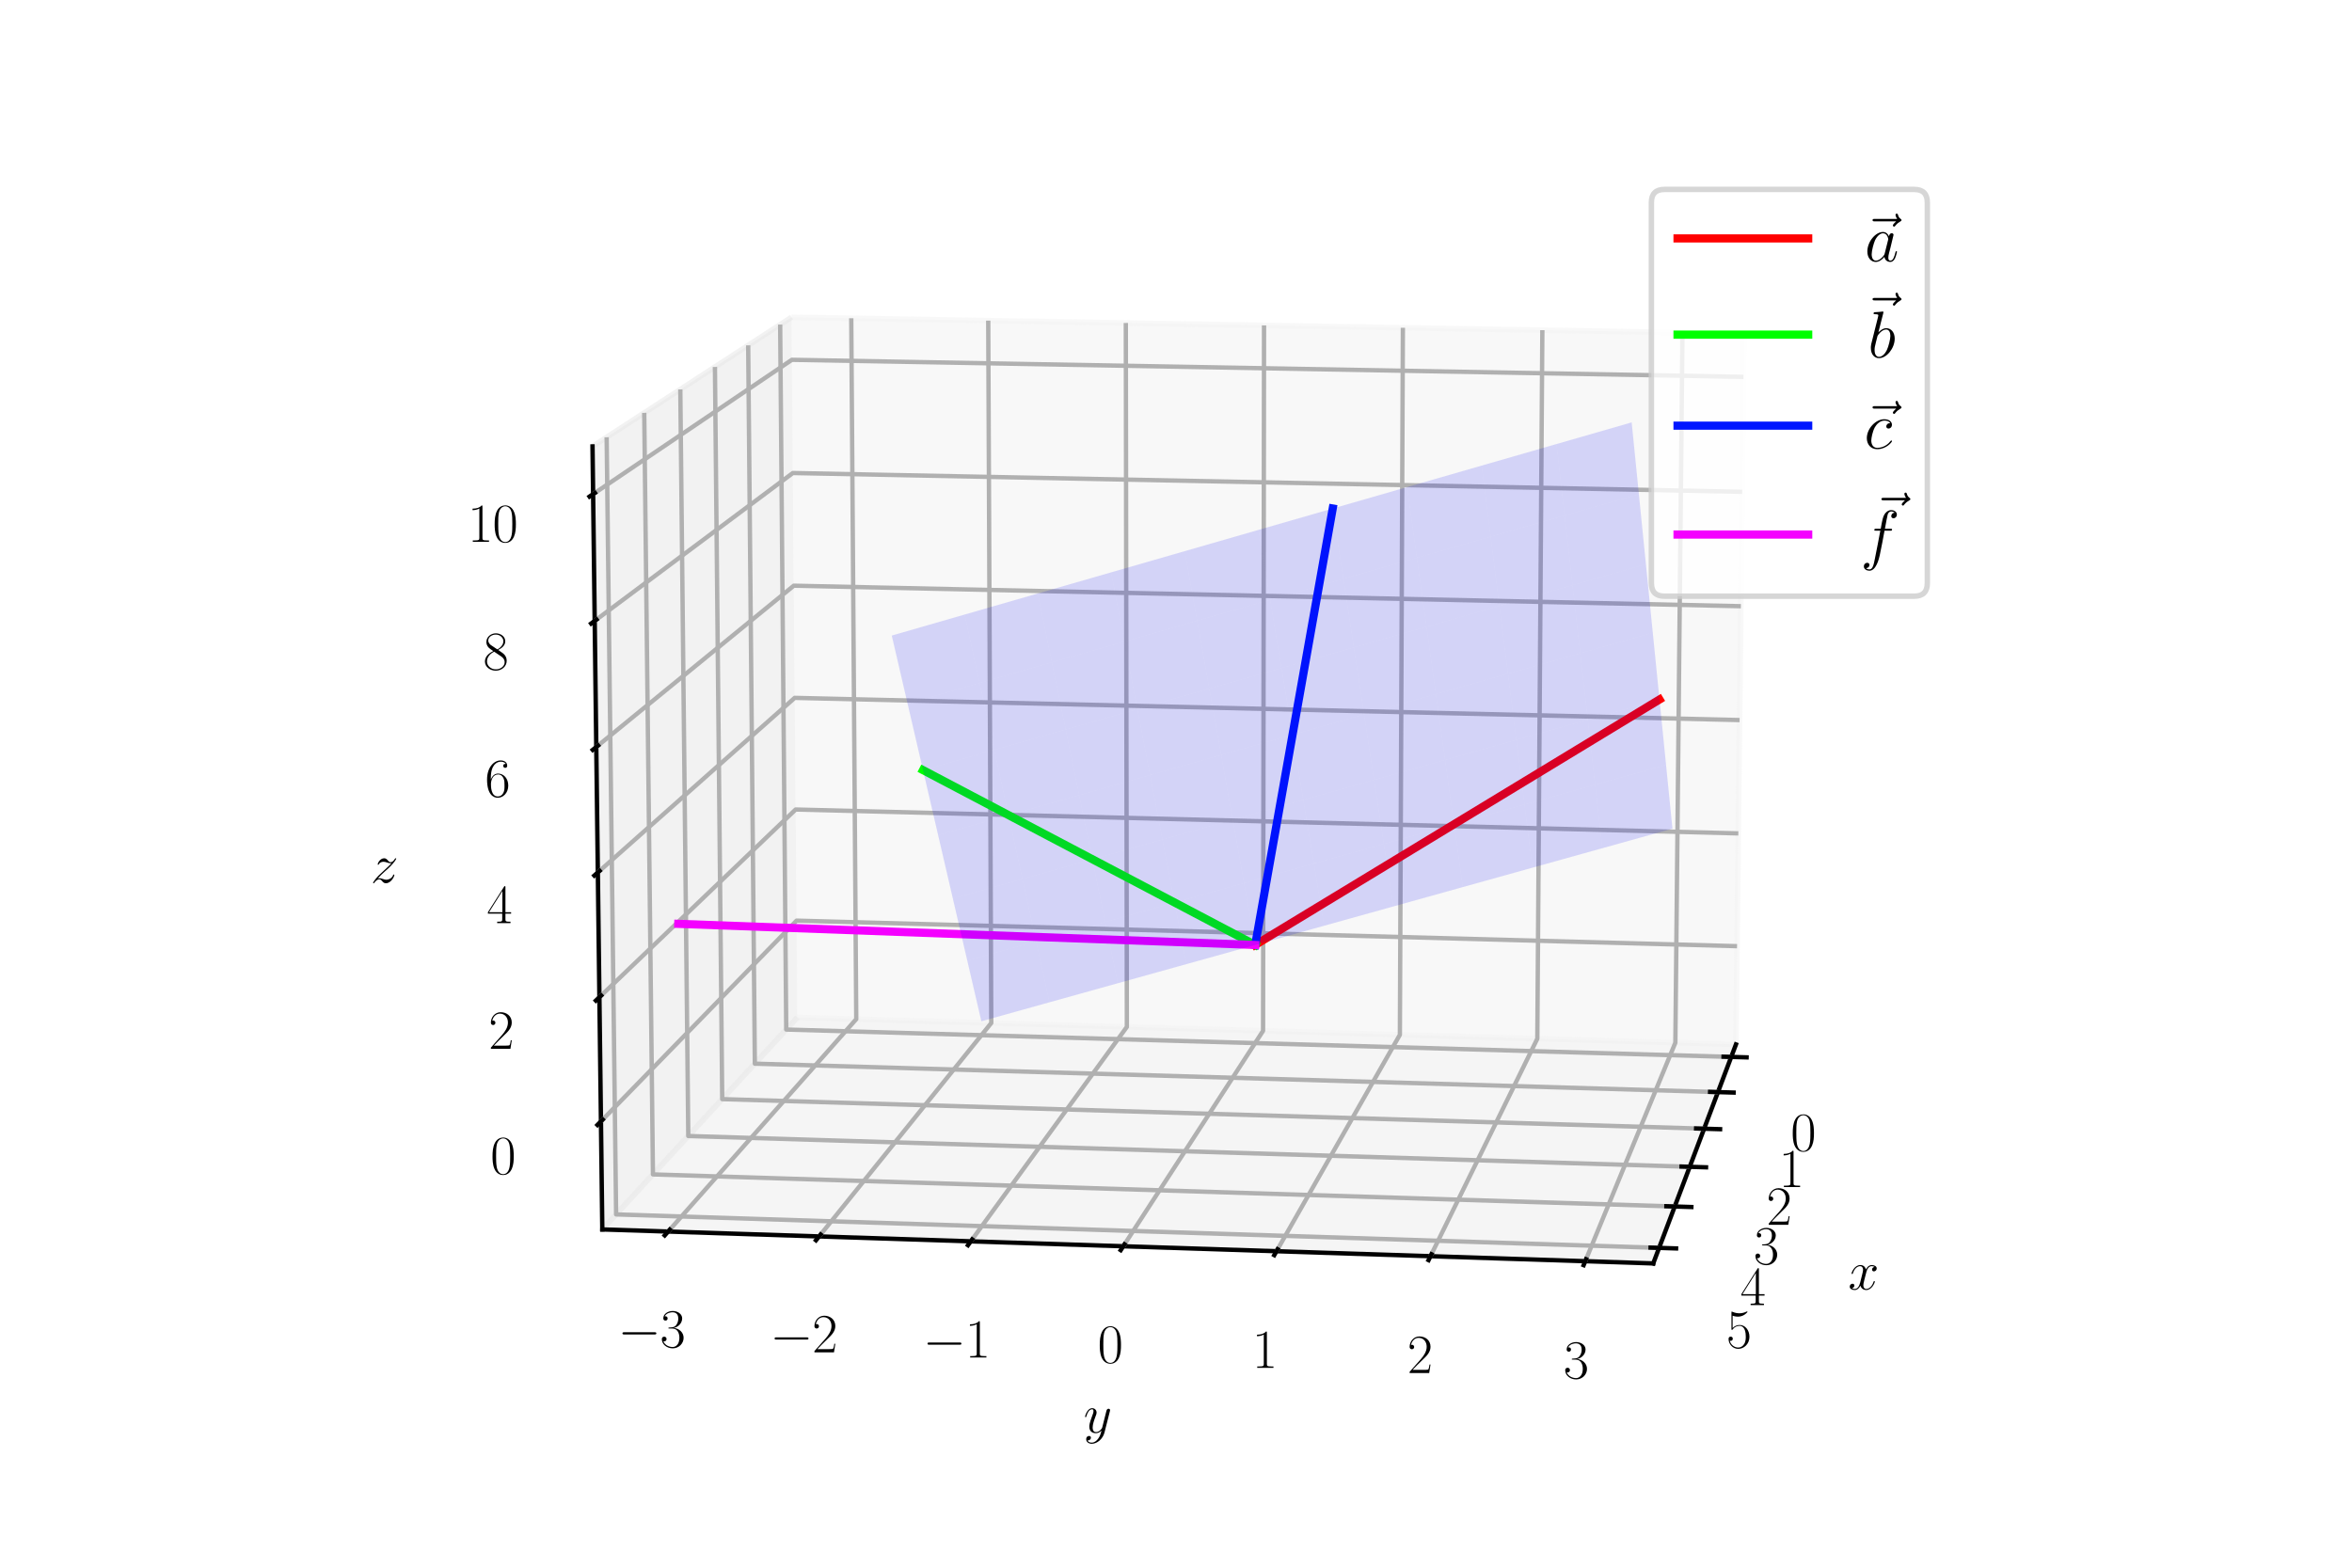 <?xml version="1.0" encoding="utf-8" standalone="no"?>
<!DOCTYPE svg PUBLIC "-//W3C//DTD SVG 1.1//EN"
  "http://www.w3.org/Graphics/SVG/1.1/DTD/svg11.dtd">
<svg xmlns:xlink="http://www.w3.org/1999/xlink" width="432pt" height="288pt" viewBox="0 0 432 288" xmlns="http://www.w3.org/2000/svg" version="1.1">
 <defs>
  <style type="text/css">*{stroke-linejoin: round; stroke-linecap: butt}</style>
 </defs>
 <g id="figure_1">
  <g id="patch_1">
   <path d="M 0 288 
L 432 288 
L 432 0 
L 0 0 
z
" style="fill: #ffffff"/>
  </g>
  <g id="patch_2">
   <path d="M 72 288 
L 360 288 
L 360 0 
L 72 0 
z
" style="fill: #ffffff"/>
  </g>
  <g id="pane3d_1">
   <g id="patch_3">
    <path d="M 146.457 186.915 
L 318.847 191.872 
L 320.319 61.292 
L 145.381 58.276 
" style="fill: #f2f2f2; opacity: 0.5; stroke: #f2f2f2; stroke-linejoin: miter"/>
   </g>
  </g>
  <g id="pane3d_2">
   <g id="patch_4">
    <path d="M 146.457 186.915 
L 110.629 225.859 
L 108.831 82.012 
L 145.381 58.276 
" style="fill: #e6e6e6; opacity: 0.5; stroke: #e6e6e6; stroke-linejoin: miter"/>
   </g>
  </g>
  <g id="pane3d_3">
   <g id="patch_5">
    <path d="M 146.457 186.915 
L 110.629 225.859 
L 303.654 232.102 
L 318.847 191.872 
" style="fill: #ececec; opacity: 0.5; stroke: #ececec; stroke-linejoin: miter"/>
   </g>
  </g>
  <g id="axis3d_1">
   <g id="line2d_1">
    <path d="M 318.847 191.872 
L 303.654 232.102 
" style="fill: none; stroke: #000000; stroke-width: 0.8; stroke-linecap: square"/>
   </g>
   <g id="text_1">
    <!-- $x$ -->
    <g transform="translate(339.461 236.892)scale(0.1 -0.1)">
     <defs>
      <path id="CMMI12-78" d="M 3034 2606 
C 2829 2567 2752 2414 2752 2293 
C 2752 2139 2874 2088 2963 2088 
C 3155 2088 3290 2254 3290 2427 
C 3290 2695 2982 2816 2714 2816 
C 2323 2816 2106 2433 2048 2312 
C 1901 2816 1504 2816 1389 2816 
C 736 2816 390 1980 390 1839 
C 390 1814 416 1782 461 1782 
C 512 1782 525 1820 538 1846 
C 755 2555 1184 2689 1370 2689 
C 1658 2689 1715 2420 1715 2267 
C 1715 2127 1677 1980 1600 1673 
L 1382 798 
C 1286 415 1101 64 762 64 
C 730 64 570 64 435 147 
C 666 192 717 383 717 460 
C 717 588 621 664 499 664 
C 346 664 179 530 179 326 
C 179 57 480 -64 755 -64 
C 1062 -64 1280 179 1414 441 
C 1517 64 1837 -64 2074 -64 
C 2726 -64 3072 773 3072 913 
C 3072 945 3046 971 3008 971 
C 2950 971 2944 939 2925 888 
C 2752 326 2381 64 2093 64 
C 1869 64 1747 230 1747 492 
C 1747 632 1773 734 1875 1156 
L 2099 2024 
C 2195 2408 2413 2689 2707 2689 
C 2720 2689 2899 2689 3034 2606 
z
" transform="scale(0.016)"/>
     </defs>
     <use xlink:href="#CMMI12-78" transform="scale(0.996)"/>
    </g>
   </g>
   <g id="Line3DCollection_1">
    <path d="M 317.98 194.167 
L 144.41 189.14 
L 143.296 59.63 
" style="fill: none; stroke: #b0b0b0; stroke-width: 0.8"/>
    <path d="M 315.539 200.631 
L 138.645 195.406 
L 137.423 63.444 
" style="fill: none; stroke: #b0b0b0; stroke-width: 0.8"/>
    <path d="M 313 207.354 
L 132.653 201.92 
L 131.314 67.411 
" style="fill: none; stroke: #b0b0b0; stroke-width: 0.8"/>
    <path d="M 310.357 214.353 
L 126.419 208.696 
L 124.955 71.541 
" style="fill: none; stroke: #b0b0b0; stroke-width: 0.8"/>
    <path d="M 307.603 221.645 
L 119.929 215.75 
L 118.331 75.843 
" style="fill: none; stroke: #b0b0b0; stroke-width: 0.8"/>
    <path d="M 304.732 229.248 
L 113.166 223.101 
L 111.424 80.329 
" style="fill: none; stroke: #b0b0b0; stroke-width: 0.8"/>
   </g>
   <g id="xtick_1">
    <g id="line2d_2">
     <path d="M 316.57 194.126 
L 320.801 194.248 
" style="fill: none; stroke: #000000; stroke-width: 0.8; stroke-linecap: square"/>
    </g>
    <g id="text_2">
     <!-- $\mathdefault{0}$ -->
     <g transform="translate(328.893 211.408)scale(0.1 -0.1)">
      <defs>
       <path id="CMR17-30" d="M 2688 2025 
C 2688 2416 2682 3080 2413 3591 
C 2176 4039 1798 4198 1466 4198 
C 1158 4198 768 4058 525 3597 
C 269 3118 243 2524 243 2025 
C 243 1661 250 1106 448 619 
C 723 -39 1216 -128 1466 -128 
C 1760 -128 2208 -7 2470 600 
C 2662 1042 2688 1559 2688 2025 
z
M 1466 -26 
C 1056 -26 813 325 723 812 
C 653 1188 653 1738 653 2096 
C 653 2588 653 2997 736 3387 
C 858 3929 1216 4096 1466 4096 
C 1728 4096 2067 3923 2189 3400 
C 2272 3036 2278 2607 2278 2096 
C 2278 1680 2278 1169 2202 792 
C 2067 95 1690 -26 1466 -26 
z
" transform="scale(0.016)"/>
      </defs>
      <use xlink:href="#CMR17-30" transform="scale(0.996)"/>
     </g>
    </g>
   </g>
   <g id="xtick_2">
    <g id="line2d_3">
     <path d="M 314.101 200.588 
L 318.415 200.716 
" style="fill: none; stroke: #000000; stroke-width: 0.8; stroke-linecap: square"/>
    </g>
    <g id="text_3">
     <!-- $\mathdefault{1}$ -->
     <g transform="translate(326.715 218.076)scale(0.1 -0.1)">
      <defs>
       <path id="CMR17-31" d="M 1702 4058 
C 1702 4192 1696 4192 1606 4192 
C 1357 3916 979 3827 621 3827 
C 602 3827 570 3827 563 3808 
C 557 3795 557 3782 557 3648 
C 755 3648 1088 3686 1344 3839 
L 1344 461 
C 1344 236 1331 160 781 160 
L 589 160 
L 589 0 
C 896 0 1216 0 1523 0 
C 1830 0 2150 0 2458 0 
L 2458 160 
L 2266 160 
C 1715 160 1702 230 1702 458 
L 1702 4058 
z
" transform="scale(0.016)"/>
      </defs>
      <use xlink:href="#CMR17-31" transform="scale(0.996)"/>
     </g>
    </g>
   </g>
   <g id="xtick_3">
    <g id="line2d_4">
     <path d="M 311.534 207.31 
L 315.933 207.443 
" style="fill: none; stroke: #000000; stroke-width: 0.8; stroke-linecap: square"/>
    </g>
    <g id="text_4">
     <!-- $\mathdefault{2}$ -->
     <g transform="translate(324.45 225.011)scale(0.1 -0.1)">
      <defs>
       <path id="CMR17-32" d="M 2669 989 
L 2554 989 
C 2490 536 2438 459 2413 420 
C 2381 369 1920 369 1830 369 
L 602 369 
C 832 619 1280 1072 1824 1597 
C 2214 1967 2669 2402 2669 3035 
C 2669 3790 2067 4224 1395 4224 
C 691 4224 262 3604 262 3030 
C 262 2780 448 2748 525 2748 
C 589 2748 781 2787 781 3010 
C 781 3207 614 3264 525 3264 
C 486 3264 448 3258 422 3245 
C 544 3790 915 4058 1306 4058 
C 1862 4058 2227 3617 2227 3035 
C 2227 2479 1901 2000 1536 1584 
L 262 146 
L 262 0 
L 2515 0 
L 2669 989 
z
" transform="scale(0.016)"/>
      </defs>
      <use xlink:href="#CMR17-32" transform="scale(0.996)"/>
     </g>
    </g>
   </g>
   <g id="xtick_4">
    <g id="line2d_5">
     <path d="M 308.861 214.307 
L 313.349 214.446 
" style="fill: none; stroke: #000000; stroke-width: 0.8; stroke-linecap: square"/>
    </g>
    <g id="text_5">
     <!-- $\mathdefault{3}$ -->
     <g transform="translate(322.093 232.231)scale(0.1 -0.1)">
      <defs>
       <path id="CMR17-33" d="M 1414 2157 
C 1984 2157 2234 1662 2234 1090 
C 2234 320 1824 25 1453 25 
C 1114 25 563 194 390 693 
C 422 680 454 680 486 680 
C 640 680 755 782 755 948 
C 755 1133 614 1216 486 1216 
C 378 1216 211 1165 211 926 
C 211 335 787 -128 1466 -128 
C 2176 -128 2720 430 2720 1085 
C 2720 1707 2208 2157 1600 2227 
C 2086 2328 2554 2756 2554 3329 
C 2554 3820 2048 4179 1472 4179 
C 890 4179 378 3829 378 3329 
C 378 3110 544 3072 627 3072 
C 762 3072 877 3155 877 3321 
C 877 3486 762 3569 627 3569 
C 602 3569 570 3569 544 3557 
C 730 3959 1235 4032 1459 4032 
C 1683 4032 2106 3925 2106 3320 
C 2106 3143 2080 2828 1862 2550 
C 1670 2304 1453 2304 1242 2284 
C 1210 2284 1062 2269 1037 2269 
C 992 2263 966 2257 966 2208 
C 966 2163 973 2157 1101 2157 
L 1414 2157 
z
" transform="scale(0.016)"/>
      </defs>
      <use xlink:href="#CMR17-33" transform="scale(0.996)"/>
     </g>
    </g>
   </g>
   <g id="xtick_5">
    <g id="line2d_6">
     <path d="M 306.076 221.597 
L 310.657 221.741 
" style="fill: none; stroke: #000000; stroke-width: 0.8; stroke-linecap: square"/>
    </g>
    <g id="text_6">
     <!-- $\mathdefault{4}$ -->
     <g transform="translate(319.636 239.752)scale(0.1 -0.1)">
      <defs>
       <path id="CMR17-34" d="M 2150 4122 
C 2150 4256 2144 4256 2029 4256 
L 128 1254 
L 128 1088 
L 1779 1088 
L 1779 457 
C 1779 224 1766 160 1318 160 
L 1197 160 
L 1197 0 
C 1402 0 1747 0 1965 0 
C 2182 0 2528 0 2733 0 
L 2733 160 
L 2611 160 
C 2163 160 2150 224 2150 457 
L 2150 1088 
L 2803 1088 
L 2803 1254 
L 2150 1254 
L 2150 4122 
z
M 1798 3703 
L 1798 1254 
L 256 1254 
L 1798 3703 
z
" transform="scale(0.016)"/>
      </defs>
      <use xlink:href="#CMR17-34" transform="scale(0.996)"/>
     </g>
    </g>
   </g>
   <g id="xtick_6">
    <g id="line2d_7">
     <path d="M 303.173 229.198 
L 307.85 229.348 
" style="fill: none; stroke: #000000; stroke-width: 0.8; stroke-linecap: square"/>
    </g>
    <g id="text_7">
     <!-- $\mathdefault{5}$ -->
     <g transform="translate(317.075 247.594)scale(0.1 -0.1)">
      <defs>
       <path id="CMR17-35" d="M 730 3692 
C 794 3666 1056 3584 1325 3584 
C 1920 3584 2246 3911 2432 4100 
C 2432 4157 2432 4192 2394 4192 
C 2387 4192 2374 4192 2323 4163 
C 2099 4058 1837 3973 1517 3973 
C 1325 3973 1037 3999 723 4139 
C 653 4171 640 4171 634 4171 
C 602 4171 595 4164 595 4037 
L 595 2203 
C 595 2089 595 2057 659 2057 
C 691 2057 704 2070 736 2114 
C 941 2401 1222 2522 1542 2522 
C 1766 2522 2246 2382 2246 1289 
C 2246 1085 2246 715 2054 421 
C 1894 159 1645 25 1370 25 
C 947 25 518 320 403 814 
C 429 807 480 795 506 795 
C 589 795 749 840 749 1038 
C 749 1210 627 1280 506 1280 
C 358 1280 262 1190 262 1011 
C 262 454 704 -128 1382 -128 
C 2042 -128 2669 440 2669 1264 
C 2669 2030 2170 2624 1549 2624 
C 1222 2624 947 2503 730 2274 
L 730 3692 
z
" transform="scale(0.016)"/>
      </defs>
      <use xlink:href="#CMR17-35" transform="scale(0.996)"/>
     </g>
    </g>
   </g>
  </g>
  <g id="axis3d_2">
   <g id="line2d_8">
    <path d="M 110.629 225.859 
L 303.654 232.102 
" style="fill: none; stroke: #000000; stroke-width: 0.8; stroke-linecap: square"/>
   </g>
   <g id="text_8">
    <!-- $y$ -->
    <g transform="translate(199.018 263.188)scale(0.1 -0.1)">
     <defs>
      <path id="CMMI12-79" d="M 1683 -700 
C 1510 -939 1261 -1152 947 -1152 
C 870 -1152 563 -1152 467 -889 
C 486 -895 518 -895 531 -895 
C 723 -895 851 -729 851 -582 
C 851 -435 730 -384 634 -384 
C 531 -384 307 -458 307 -759 
C 307 -1071 582 -1286 947 -1286 
C 1587 -1286 2234 -700 2413 6 
L 3040 2485 
C 3046 2517 3059 2556 3059 2594 
C 3059 2689 2982 2753 2886 2753 
C 2829 2753 2694 2727 2643 2535 
L 2170 658 
C 2138 543 2138 530 2086 460 
C 1958 281 1747 64 1440 64 
C 1082 64 1050 415 1050 588 
C 1050 952 1222 1443 1395 1903 
C 1466 2088 1504 2178 1504 2305 
C 1504 2574 1312 2816 998 2816 
C 410 2816 173 1890 173 1839 
C 173 1814 198 1782 243 1782 
C 301 1782 307 1807 333 1897 
C 486 2433 730 2689 979 2689 
C 1037 2689 1146 2689 1146 2478 
C 1146 2312 1075 2127 979 1884 
C 666 1047 666 837 666 683 
C 666 77 1101 -64 1421 -64 
C 1606 -64 1837 -6 2061 230 
L 2067 224 
C 1971 -147 1907 -392 1683 -700 
z
" transform="scale(0.016)"/>
     </defs>
     <use xlink:href="#CMMI12-79" transform="scale(0.996)"/>
    </g>
   </g>
   <g id="Line3DCollection_2">
    <path d="M 156.353 58.465 
L 157.271 187.226 
L 122.716 226.25 
" style="fill: none; stroke: #b0b0b0; stroke-width: 0.8"/>
    <path d="M 181.512 58.899 
L 182.068 187.939 
L 150.443 227.146 
" style="fill: none; stroke: #b0b0b0; stroke-width: 0.8"/>
    <path d="M 206.784 59.334 
L 206.974 188.655 
L 178.308 228.048 
" style="fill: none; stroke: #b0b0b0; stroke-width: 0.8"/>
    <path d="M 232.171 59.772 
L 231.992 189.374 
L 206.313 228.953 
" style="fill: none; stroke: #b0b0b0; stroke-width: 0.8"/>
    <path d="M 257.672 60.212 
L 257.121 190.097 
L 234.457 229.864 
" style="fill: none; stroke: #b0b0b0; stroke-width: 0.8"/>
    <path d="M 283.289 60.654 
L 282.363 190.823 
L 262.743 230.778 
" style="fill: none; stroke: #b0b0b0; stroke-width: 0.8"/>
    <path d="M 309.023 61.097 
L 307.718 191.552 
L 291.172 231.698 
" style="fill: none; stroke: #b0b0b0; stroke-width: 0.8"/>
   </g>
   <g id="xtick_7">
    <g id="line2d_9">
     <path d="M 123.026 225.9 
L 122.095 226.951 
" style="fill: none; stroke: #000000; stroke-width: 0.8; stroke-linecap: square"/>
    </g>
    <g id="text_9">
     <!-- $\mathdefault{−3}$ -->
     <g transform="translate(113.478 247.5)scale(0.1 -0.1)">
      <defs>
       <path id="CMSY10-0" d="M 4218 1472 
C 4326 1472 4442 1472 4442 1600 
C 4442 1728 4326 1728 4218 1728 
L 755 1728 
C 646 1728 531 1728 531 1600 
C 531 1472 646 1472 755 1472 
L 4218 1472 
z
" transform="scale(0.016)"/>
      </defs>
      <use xlink:href="#CMSY10-0" transform="scale(0.996)"/>
      <use xlink:href="#CMR17-33" transform="translate(77.487 0)scale(0.996)"/>
     </g>
    </g>
   </g>
   <g id="xtick_8">
    <g id="line2d_10">
     <path d="M 150.727 226.795 
L 149.875 227.851 
" style="fill: none; stroke: #000000; stroke-width: 0.8; stroke-linecap: square"/>
    </g>
    <g id="text_10">
     <!-- $\mathdefault{−2}$ -->
     <g transform="translate(141.424 248.44)scale(0.1 -0.1)">
      <use xlink:href="#CMSY10-0" transform="scale(0.996)"/>
      <use xlink:href="#CMR17-32" transform="translate(77.487 0)scale(0.996)"/>
     </g>
    </g>
   </g>
   <g id="xtick_9">
    <g id="line2d_11">
     <path d="M 178.565 227.694 
L 177.793 228.756 
" style="fill: none; stroke: #000000; stroke-width: 0.8; stroke-linecap: square"/>
    </g>
    <g id="text_11">
     <!-- $\mathdefault{−1}$ -->
     <g transform="translate(169.51 249.384)scale(0.1 -0.1)">
      <use xlink:href="#CMSY10-0" transform="scale(0.996)"/>
      <use xlink:href="#CMR17-31" transform="translate(77.487 0)scale(0.996)"/>
     </g>
    </g>
   </g>
   <g id="xtick_10">
    <g id="line2d_12">
     <path d="M 206.543 228.598 
L 205.851 229.665 
" style="fill: none; stroke: #000000; stroke-width: 0.8; stroke-linecap: square"/>
    </g>
    <g id="text_12">
     <!-- $\mathdefault{0}$ -->
     <g transform="translate(201.611 250.334)scale(0.1 -0.1)">
      <use xlink:href="#CMR17-30" transform="scale(0.996)"/>
     </g>
    </g>
   </g>
   <g id="xtick_11">
    <g id="line2d_13">
     <path d="M 234.661 229.507 
L 234.049 230.579 
" style="fill: none; stroke: #000000; stroke-width: 0.8; stroke-linecap: square"/>
    </g>
    <g id="text_13">
     <!-- $\mathdefault{1}$ -->
     <g transform="translate(229.982 251.288)scale(0.1 -0.1)">
      <use xlink:href="#CMR17-31" transform="scale(0.996)"/>
     </g>
    </g>
   </g>
   <g id="xtick_12">
    <g id="line2d_14">
     <path d="M 262.919 230.42 
L 262.39 231.498 
" style="fill: none; stroke: #000000; stroke-width: 0.8; stroke-linecap: square"/>
    </g>
    <g id="text_14">
     <!-- $\mathdefault{2}$ -->
     <g transform="translate(258.495 252.247)scale(0.1 -0.1)">
      <use xlink:href="#CMR17-32" transform="scale(0.996)"/>
     </g>
    </g>
   </g>
   <g id="xtick_13">
    <g id="line2d_15">
     <path d="M 291.32 231.338 
L 290.874 232.421 
" style="fill: none; stroke: #000000; stroke-width: 0.8; stroke-linecap: square"/>
    </g>
    <g id="text_15">
     <!-- $\mathdefault{3}$ -->
     <g transform="translate(287.154 253.211)scale(0.1 -0.1)">
      <use xlink:href="#CMR17-33" transform="scale(0.996)"/>
     </g>
    </g>
   </g>
  </g>
  <g id="axis3d_3">
   <g id="line2d_16">
    <path d="M 110.629 225.859 
L 108.831 82.012 
" style="fill: none; stroke: #000000; stroke-width: 0.8; stroke-linecap: square"/>
   </g>
   <g id="text_16">
    <!-- $z$ -->
    <g transform="translate(68.086 162.16)scale(0.1 -0.1)">
     <defs>
      <path id="CMMI12-7a" d="M 813 486 
C 1088 803 1312 1004 1632 1296 
C 2016 1632 2182 1793 2272 1891 
C 2720 2338 2944 2713 2944 2764 
C 2944 2816 2893 2816 2880 2816 
C 2835 2816 2822 2793 2790 2750 
C 2630 2494 2477 2367 2310 2367 
C 2176 2367 2106 2421 1984 2565 
C 1850 2715 1741 2816 1555 2816 
C 1088 2816 806 2257 806 2128 
C 806 2108 813 2068 870 2068 
C 922 2068 928 2091 947 2133 
C 1056 2372 1363 2414 1485 2414 
C 1619 2414 1747 2376 1882 2327 
C 2125 2240 2227 2240 2291 2240 
C 2336 2240 2362 2240 2394 2246 
C 2182 1994 1837 1683 1549 1418 
L 902 816 
C 512 415 275 33 275 -12 
C 275 -51 307 -64 346 -64 
C 384 -64 390 -57 435 14 
C 538 163 742 384 979 384 
C 1114 384 1178 342 1306 193 
C 1427 61 1536 -64 1741 -64 
C 2368 -64 2726 732 2726 876 
C 2726 903 2720 942 2656 942 
C 2605 942 2598 917 2579 855 
C 2438 488 2061 338 1811 338 
C 1677 338 1549 376 1414 425 
C 1158 512 1088 512 1005 512 
C 941 512 870 512 813 486 
z
" transform="scale(0.016)"/>
     </defs>
     <use xlink:href="#CMMI12-7a" transform="scale(0.996)"/>
    </g>
   </g>
   <g id="Line3DCollection_3">
    <path d="M 110.381 206.001 
L 146.308 169.129 
L 319.05 173.821 
" style="fill: none; stroke: #b0b0b0; stroke-width: 0.8"/>
    <path d="M 110.096 183.196 
L 146.138 148.715 
L 319.284 153.102 
" style="fill: none; stroke: #b0b0b0; stroke-width: 0.8"/>
    <path d="M 109.809 160.272 
L 145.966 128.205 
L 319.518 132.284 
" style="fill: none; stroke: #b0b0b0; stroke-width: 0.8"/>
    <path d="M 109.521 137.228 
L 145.794 107.6 
L 319.754 111.367 
" style="fill: none; stroke: #b0b0b0; stroke-width: 0.8"/>
    <path d="M 109.232 114.063 
L 145.621 86.899 
L 319.991 90.352 
" style="fill: none; stroke: #b0b0b0; stroke-width: 0.8"/>
    <path d="M 108.941 90.776 
L 145.447 66.1 
L 320.229 69.236 
" style="fill: none; stroke: #b0b0b0; stroke-width: 0.8"/>
   </g>
   <g id="xtick_14">
    <g id="line2d_17">
     <path d="M 110.703 205.671 
L 109.735 206.664 
" style="fill: none; stroke: #000000; stroke-width: 0.8; stroke-linecap: square"/>
    </g>
    <g id="text_17">
     <!-- $\mathdefault{0}$ -->
     <g transform="translate(90.079 215.666)scale(0.1 -0.1)">
      <use xlink:href="#CMR17-30" transform="scale(0.996)"/>
     </g>
    </g>
   </g>
   <g id="xtick_15">
    <g id="line2d_18">
     <path d="M 110.419 182.887 
L 109.448 183.816 
" style="fill: none; stroke: #000000; stroke-width: 0.8; stroke-linecap: square"/>
    </g>
    <g id="text_18">
     <!-- $\mathdefault{2}$ -->
     <g transform="translate(89.745 192.684)scale(0.1 -0.1)">
      <use xlink:href="#CMR17-32" transform="scale(0.996)"/>
     </g>
    </g>
   </g>
   <g id="xtick_16">
    <g id="line2d_19">
     <path d="M 110.134 159.984 
L 109.159 160.849 
" style="fill: none; stroke: #000000; stroke-width: 0.8; stroke-linecap: square"/>
    </g>
    <g id="text_19">
     <!-- $\mathdefault{4}$ -->
     <g transform="translate(89.41 169.581)scale(0.1 -0.1)">
      <use xlink:href="#CMR17-34" transform="scale(0.996)"/>
     </g>
    </g>
   </g>
   <g id="xtick_17">
    <g id="line2d_20">
     <path d="M 109.847 136.962 
L 108.869 137.761 
" style="fill: none; stroke: #000000; stroke-width: 0.8; stroke-linecap: square"/>
    </g>
    <g id="text_20">
     <!-- $\mathdefault{6}$ -->
     <g transform="translate(89.072 146.355)scale(0.1 -0.1)">
      <defs>
       <path id="CMR17-36" d="M 678 2176 
C 678 3690 1395 4032 1811 4032 
C 1946 4032 2272 4009 2400 3776 
C 2298 3776 2106 3776 2106 3553 
C 2106 3381 2246 3323 2336 3323 
C 2394 3323 2566 3348 2566 3560 
C 2566 3954 2246 4179 1805 4179 
C 1043 4179 243 3390 243 1984 
C 243 253 966 -128 1478 -128 
C 2099 -128 2688 427 2688 1283 
C 2688 2081 2170 2662 1517 2662 
C 1126 2662 838 2407 678 1960 
L 678 2176 
z
M 1478 25 
C 691 25 691 1200 691 1436 
C 691 1896 909 2560 1504 2560 
C 1613 2560 1926 2560 2138 2120 
C 2253 1870 2253 1609 2253 1289 
C 2253 944 2253 690 2118 434 
C 1978 171 1773 25 1478 25 
z
" transform="scale(0.016)"/>
      </defs>
      <use xlink:href="#CMR17-36" transform="scale(0.996)"/>
     </g>
    </g>
   </g>
   <g id="xtick_18">
    <g id="line2d_21">
     <path d="M 109.558 113.819 
L 108.577 114.552 
" style="fill: none; stroke: #000000; stroke-width: 0.8; stroke-linecap: square"/>
    </g>
    <g id="text_21">
     <!-- $\mathdefault{8}$ -->
     <g transform="translate(88.733 123.007)scale(0.1 -0.1)">
      <defs>
       <path id="CMR17-38" d="M 1741 2264 
C 2144 2467 2554 2773 2554 3263 
C 2554 3841 1990 4179 1472 4179 
C 890 4179 378 3759 378 3180 
C 378 3021 416 2747 666 2505 
C 730 2442 998 2251 1171 2130 
C 883 1983 211 1634 211 934 
C 211 279 838 -128 1459 -128 
C 2144 -128 2720 362 2720 1010 
C 2720 1590 2330 1857 2074 2029 
L 1741 2264 
z
M 902 2822 
C 851 2854 595 3051 595 3351 
C 595 3739 998 4032 1459 4032 
C 1965 4032 2336 3676 2336 3262 
C 2336 2669 1670 2331 1638 2331 
C 1632 2331 1626 2331 1574 2370 
L 902 2822 
z
M 2080 1519 
C 2176 1449 2483 1240 2483 851 
C 2483 381 2010 25 1472 25 
C 890 25 448 438 448 940 
C 448 1443 838 1862 1280 2060 
L 2080 1519 
z
" transform="scale(0.016)"/>
      </defs>
      <use xlink:href="#CMR17-38" transform="scale(0.996)"/>
     </g>
    </g>
   </g>
   <g id="xtick_19">
    <g id="line2d_22">
     <path d="M 109.269 90.555 
L 108.284 91.22 
" style="fill: none; stroke: #000000; stroke-width: 0.8; stroke-linecap: square"/>
    </g>
    <g id="text_22">
     <!-- $\mathdefault{10}$ -->
     <g transform="translate(85.901 99.536)scale(0.1 -0.1)">
      <use xlink:href="#CMR17-31" transform="scale(0.996)"/>
      <use xlink:href="#CMR17-30" transform="translate(45.69 0)scale(0.996)"/>
     </g>
    </g>
   </g>
  </g>
  <g id="axes_1">
   <g id="line2d_23">
    <path d="M 230.548 173.597 
L 304.805 128.506 
" clip-path="url(#p3de1a8588d)" style="fill: none; stroke: #ff0000; stroke-width: 1.5; stroke-linecap: square"/>
   </g>
   <g id="line2d_24">
    <path d="M 230.548 173.597 
L 169.534 141.478 
" clip-path="url(#p3de1a8588d)" style="fill: none; stroke: #00ff00; stroke-width: 1.5; stroke-linecap: square"/>
   </g>
   <g id="line2d_25">
    <path d="M 230.548 173.597 
L 244.786 93.418 
" clip-path="url(#p3de1a8588d)" style="fill: none; stroke: #0016ff; stroke-width: 1.5; stroke-linecap: square"/>
   </g>
   <g id="line2d_26">
    <path d="M 230.548 173.597 
L 124.581 169.72 
" clip-path="url(#p3de1a8588d)" style="fill: none; stroke: #f400ff; stroke-width: 1.5; stroke-linecap: square"/>
   </g>
   <g id="Poly3DCollection_1">
    <path d="M 180.249 187.617 
L 177.661 176.472 
L 190.314 172.927 
L 192.765 184.129 
z
" clip-path="url(#p3de1a8588d)" style="fill: #0000f5; fill-opacity: 0.15"/>
    <path d="M 192.765 184.129 
L 190.314 172.927 
L 203.007 169.37 
L 205.32 180.629 
z
" clip-path="url(#p3de1a8588d)" style="fill: #0000f5; fill-opacity: 0.15"/>
    <path d="M 205.32 180.629 
L 203.007 169.37 
L 215.74 165.802 
L 217.914 177.118 
z
" clip-path="url(#p3de1a8588d)" style="fill: #0000f5; fill-opacity: 0.15"/>
    <path d="M 217.914 177.118 
L 215.74 165.802 
L 228.513 162.222 
L 230.548 173.597 
z
" clip-path="url(#p3de1a8588d)" style="fill: #0000f5; fill-opacity: 0.15"/>
    <path d="M 230.548 173.597 
L 228.513 162.222 
L 241.327 158.631 
L 243.221 170.064 
z
" clip-path="url(#p3de1a8588d)" style="fill: #0000f5; fill-opacity: 0.15"/>
    <path d="M 243.221 170.064 
L 241.327 158.631 
L 254.181 155.029 
L 255.933 166.52 
z
" clip-path="url(#p3de1a8588d)" style="fill: #0000f5; fill-opacity: 0.15"/>
    <path d="M 255.933 166.52 
L 254.181 155.029 
L 267.076 151.416 
L 268.686 162.965 
z
" clip-path="url(#p3de1a8588d)" style="fill: #0000f5; fill-opacity: 0.15"/>
    <path d="M 268.686 162.965 
L 267.076 151.416 
L 280.012 147.791 
L 281.479 159.399 
z
" clip-path="url(#p3de1a8588d)" style="fill: #0000f5; fill-opacity: 0.15"/>
    <path d="M 177.661 176.472 
L 175.014 165.073 
L 187.807 161.469 
L 190.314 172.927 
z
" clip-path="url(#p3de1a8588d)" style="fill: #0000f5; fill-opacity: 0.15"/>
    <path d="M 281.479 159.399 
L 280.012 147.791 
L 292.99 144.154 
L 294.312 155.822 
z
" clip-path="url(#p3de1a8588d)" style="fill: #0000f5; fill-opacity: 0.15"/>
    <path d="M 190.314 172.927 
L 187.807 161.469 
L 200.641 157.853 
L 203.007 169.37 
z
" clip-path="url(#p3de1a8588d)" style="fill: #0000f5; fill-opacity: 0.15"/>
    <path d="M 294.312 155.822 
L 292.99 144.154 
L 306.009 140.506 
L 307.186 152.234 
z
" clip-path="url(#p3de1a8588d)" style="fill: #0000f5; fill-opacity: 0.15"/>
    <path d="M 203.007 169.37 
L 200.641 157.853 
L 213.516 154.226 
L 215.74 165.802 
z
" clip-path="url(#p3de1a8588d)" style="fill: #0000f5; fill-opacity: 0.15"/>
    <path d="M 215.74 165.802 
L 213.516 154.226 
L 226.432 150.587 
L 228.513 162.222 
z
" clip-path="url(#p3de1a8588d)" style="fill: #0000f5; fill-opacity: 0.15"/>
    <path d="M 228.513 162.222 
L 226.432 150.587 
L 239.389 146.936 
L 241.327 158.631 
z
" clip-path="url(#p3de1a8588d)" style="fill: #0000f5; fill-opacity: 0.15"/>
    <path d="M 241.327 158.631 
L 239.389 146.936 
L 252.388 143.274 
L 254.181 155.029 
z
" clip-path="url(#p3de1a8588d)" style="fill: #0000f5; fill-opacity: 0.15"/>
    <path d="M 254.181 155.029 
L 252.388 143.274 
L 265.429 139.6 
L 267.076 151.416 
z
" clip-path="url(#p3de1a8588d)" style="fill: #0000f5; fill-opacity: 0.15"/>
    <path d="M 267.076 151.416 
L 265.429 139.6 
L 278.512 135.914 
L 280.012 147.791 
z
" clip-path="url(#p3de1a8588d)" style="fill: #0000f5; fill-opacity: 0.15"/>
    <path d="M 175.014 165.073 
L 172.306 153.412 
L 185.242 149.747 
L 187.807 161.469 
z
" clip-path="url(#p3de1a8588d)" style="fill: #0000f5; fill-opacity: 0.15"/>
    <path d="M 280.012 147.791 
L 278.512 135.914 
L 291.637 132.216 
L 292.99 144.154 
z
" clip-path="url(#p3de1a8588d)" style="fill: #0000f5; fill-opacity: 0.15"/>
    <path d="M 187.807 161.469 
L 185.242 149.747 
L 198.22 146.07 
L 200.641 157.853 
z
" clip-path="url(#p3de1a8588d)" style="fill: #0000f5; fill-opacity: 0.15"/>
    <path d="M 292.99 144.154 
L 291.637 132.216 
L 304.805 128.506 
L 306.009 140.506 
z
" clip-path="url(#p3de1a8588d)" style="fill: #0000f5; fill-opacity: 0.15"/>
    <path d="M 200.641 157.853 
L 198.22 146.07 
L 211.24 142.382 
L 213.516 154.226 
z
" clip-path="url(#p3de1a8588d)" style="fill: #0000f5; fill-opacity: 0.15"/>
    <path d="M 213.516 154.226 
L 211.24 142.382 
L 224.302 138.682 
L 226.432 150.587 
z
" clip-path="url(#p3de1a8588d)" style="fill: #0000f5; fill-opacity: 0.15"/>
    <path d="M 226.432 150.587 
L 224.302 138.682 
L 237.407 134.969 
L 239.389 146.936 
z
" clip-path="url(#p3de1a8588d)" style="fill: #0000f5; fill-opacity: 0.15"/>
    <path d="M 239.389 146.936 
L 237.407 134.969 
L 250.554 131.245 
L 252.388 143.274 
z
" clip-path="url(#p3de1a8588d)" style="fill: #0000f5; fill-opacity: 0.15"/>
    <path d="M 252.388 143.274 
L 250.554 131.245 
L 263.744 127.508 
L 265.429 139.6 
z
" clip-path="url(#p3de1a8588d)" style="fill: #0000f5; fill-opacity: 0.15"/>
    <path d="M 265.429 139.6 
L 263.744 127.508 
L 276.977 123.76 
L 278.512 135.914 
z
" clip-path="url(#p3de1a8588d)" style="fill: #0000f5; fill-opacity: 0.15"/>
    <path d="M 172.306 153.412 
L 169.534 141.478 
L 182.617 137.751 
L 185.242 149.747 
z
" clip-path="url(#p3de1a8588d)" style="fill: #0000f5; fill-opacity: 0.15"/>
    <path d="M 278.512 135.914 
L 276.977 123.76 
L 290.253 119.999 
L 291.637 132.216 
z
" clip-path="url(#p3de1a8588d)" style="fill: #0000f5; fill-opacity: 0.15"/>
    <path d="M 185.242 149.747 
L 182.617 137.751 
L 195.743 134.012 
L 198.22 146.07 
z
" clip-path="url(#p3de1a8588d)" style="fill: #0000f5; fill-opacity: 0.15"/>
    <path d="M 291.637 132.216 
L 290.253 119.999 
L 303.572 116.226 
L 304.805 128.506 
z
" clip-path="url(#p3de1a8588d)" style="fill: #0000f5; fill-opacity: 0.15"/>
    <path d="M 198.22 146.07 
L 195.743 134.012 
L 208.911 130.261 
L 211.24 142.382 
z
" clip-path="url(#p3de1a8588d)" style="fill: #0000f5; fill-opacity: 0.15"/>
    <path d="M 211.24 142.382 
L 208.911 130.261 
L 222.123 126.497 
L 224.302 138.682 
z
" clip-path="url(#p3de1a8588d)" style="fill: #0000f5; fill-opacity: 0.15"/>
    <path d="M 224.302 138.682 
L 222.123 126.497 
L 235.378 122.721 
L 237.407 134.969 
z
" clip-path="url(#p3de1a8588d)" style="fill: #0000f5; fill-opacity: 0.15"/>
    <path d="M 237.407 134.969 
L 235.378 122.721 
L 248.677 118.933 
L 250.554 131.245 
z
" clip-path="url(#p3de1a8588d)" style="fill: #0000f5; fill-opacity: 0.15"/>
    <path d="M 250.554 131.245 
L 248.677 118.933 
L 262.019 115.132 
L 263.744 127.508 
z
" clip-path="url(#p3de1a8588d)" style="fill: #0000f5; fill-opacity: 0.15"/>
    <path d="M 263.744 127.508 
L 262.019 115.132 
L 275.405 111.319 
L 276.977 123.76 
z
" clip-path="url(#p3de1a8588d)" style="fill: #0000f5; fill-opacity: 0.15"/>
    <path d="M 169.534 141.478 
L 166.698 129.263 
L 179.93 125.472 
L 182.617 137.751 
z
" clip-path="url(#p3de1a8588d)" style="fill: #0000f5; fill-opacity: 0.15"/>
    <path d="M 276.977 123.76 
L 275.405 111.319 
L 288.835 107.493 
L 290.253 119.999 
z
" clip-path="url(#p3de1a8588d)" style="fill: #0000f5; fill-opacity: 0.15"/>
    <path d="M 182.617 137.751 
L 179.93 125.472 
L 193.207 121.668 
L 195.743 134.012 
z
" clip-path="url(#p3de1a8588d)" style="fill: #0000f5; fill-opacity: 0.15"/>
    <path d="M 290.253 119.999 
L 288.835 107.493 
L 302.31 103.654 
L 303.572 116.226 
z
" clip-path="url(#p3de1a8588d)" style="fill: #0000f5; fill-opacity: 0.15"/>
    <path d="M 195.743 134.012 
L 193.207 121.668 
L 206.527 117.852 
L 208.911 130.261 
z
" clip-path="url(#p3de1a8588d)" style="fill: #0000f5; fill-opacity: 0.15"/>
    <path d="M 208.911 130.261 
L 206.527 117.852 
L 219.892 114.023 
L 222.123 126.497 
z
" clip-path="url(#p3de1a8588d)" style="fill: #0000f5; fill-opacity: 0.15"/>
    <path d="M 222.123 126.497 
L 219.892 114.023 
L 233.301 110.182 
L 235.378 122.721 
z
" clip-path="url(#p3de1a8588d)" style="fill: #0000f5; fill-opacity: 0.15"/>
    <path d="M 235.378 122.721 
L 233.301 110.182 
L 246.754 106.327 
L 248.677 118.933 
z
" clip-path="url(#p3de1a8588d)" style="fill: #0000f5; fill-opacity: 0.15"/>
    <path d="M 248.677 118.933 
L 246.754 106.327 
L 260.253 102.46 
L 262.019 115.132 
z
" clip-path="url(#p3de1a8588d)" style="fill: #0000f5; fill-opacity: 0.15"/>
    <path d="M 262.019 115.132 
L 260.253 102.46 
L 273.796 98.58 
L 275.405 111.319 
z
" clip-path="url(#p3de1a8588d)" style="fill: #0000f5; fill-opacity: 0.15"/>
    <path d="M 166.698 129.263 
L 163.793 116.756 
L 177.179 112.899 
L 179.93 125.472 
z
" clip-path="url(#p3de1a8588d)" style="fill: #0000f5; fill-opacity: 0.15"/>
    <path d="M 275.405 111.319 
L 273.796 98.58 
L 287.384 94.687 
L 288.835 107.493 
z
" clip-path="url(#p3de1a8588d)" style="fill: #0000f5; fill-opacity: 0.15"/>
    <path d="M 179.93 125.472 
L 177.179 112.899 
L 190.61 109.029 
L 193.207 121.668 
z
" clip-path="url(#p3de1a8588d)" style="fill: #0000f5; fill-opacity: 0.15"/>
    <path d="M 288.835 107.493 
L 287.384 94.687 
L 301.018 90.781 
L 302.31 103.654 
z
" clip-path="url(#p3de1a8588d)" style="fill: #0000f5; fill-opacity: 0.15"/>
    <path d="M 193.207 121.668 
L 190.61 109.029 
L 204.086 105.146 
L 206.527 117.852 
z
" clip-path="url(#p3de1a8588d)" style="fill: #0000f5; fill-opacity: 0.15"/>
    <path d="M 206.527 117.852 
L 204.086 105.146 
L 217.607 101.25 
L 219.892 114.023 
z
" clip-path="url(#p3de1a8588d)" style="fill: #0000f5; fill-opacity: 0.15"/>
    <path d="M 219.892 114.023 
L 217.607 101.25 
L 231.174 97.34 
L 233.301 110.182 
z
" clip-path="url(#p3de1a8588d)" style="fill: #0000f5; fill-opacity: 0.15"/>
    <path d="M 233.301 110.182 
L 231.174 97.34 
L 244.786 93.418 
L 246.754 106.327 
z
" clip-path="url(#p3de1a8588d)" style="fill: #0000f5; fill-opacity: 0.15"/>
    <path d="M 246.754 106.327 
L 244.786 93.418 
L 258.444 89.482 
L 260.253 102.46 
z
" clip-path="url(#p3de1a8588d)" style="fill: #0000f5; fill-opacity: 0.15"/>
    <path d="M 260.253 102.46 
L 258.444 89.482 
L 272.148 85.533 
L 273.796 98.58 
z
" clip-path="url(#p3de1a8588d)" style="fill: #0000f5; fill-opacity: 0.15"/>
    <path d="M 273.796 98.58 
L 272.148 85.533 
L 285.898 81.571 
L 287.384 94.687 
z
" clip-path="url(#p3de1a8588d)" style="fill: #0000f5; fill-opacity: 0.15"/>
    <path d="M 287.384 94.687 
L 285.898 81.571 
L 299.695 77.596 
L 301.018 90.781 
z
" clip-path="url(#p3de1a8588d)" style="fill: #0000f5; fill-opacity: 0.15"/>
   </g>
   <g id="legend_1">
    <g id="patch_6">
     <path d="M 305.719 109.526 
L 351.6 109.526 
Q 354 109.526 354 107.126 
L 354 37.2 
Q 354 34.8 351.6 34.8 
L 305.719 34.8 
Q 303.319 34.8 303.319 37.2 
L 303.319 107.126 
Q 303.319 109.526 305.719 109.526 
z
" style="fill: #ffffff; opacity: 0.8; stroke: #cccccc; stroke-linejoin: miter"/>
    </g>
    <g id="line2d_27">
     <path d="M 308.119 43.8 
L 320.119 43.8 
L 332.119 43.8 
" style="fill: none; stroke: #ff0000; stroke-width: 1.5; stroke-linecap: square"/>
    </g>
    <g id="text_23">
     <!-- $\vec{a}$ -->
     <g transform="translate(341.719 48)scale(0.12 -0.12)">
      <defs>
       <path id="CMMI12-7e" d="M 3424 3835 
C 3347 3764 3110 3540 3110 3451 
C 3110 3387 3168 3329 3232 3329 
C 3290 3329 3315 3368 3360 3432 
C 3514 3624 3686 3745 3834 3828 
C 3898 3867 3942 3886 3942 3956 
C 3942 4014 3891 4046 3853 4078 
C 3674 4200 3629 4372 3610 4449 
C 3590 4500 3571 4577 3482 4577 
C 3443 4577 3366 4552 3366 4456 
C 3366 4398 3405 4244 3526 4072 
L 1376 4072 
C 1267 4072 1158 4072 1158 3950 
C 1158 3835 1274 3835 1376 3835 
L 3424 3835 
z
" transform="scale(0.016)"/>
       <path id="CMMI12-61" d="M 1926 760 
C 1894 651 1894 639 1805 517 
C 1664 338 1382 64 1082 64 
C 819 64 672 300 672 677 
C 672 1028 870 1743 992 2012 
C 1210 2459 1510 2689 1760 2689 
C 2182 2689 2266 2165 2266 2114 
C 2266 2108 2246 2024 2240 2012 
L 1926 760 
z
M 2336 2395 
C 2266 2561 2093 2816 1760 2816 
C 1037 2816 256 1884 256 939 
C 256 307 627 -64 1062 -64 
C 1414 -64 1715 211 1894 422 
C 1958 45 2259 -64 2451 -64 
C 2643 -64 2797 51 2912 281 
C 3014 498 3104 888 3104 913 
C 3104 945 3078 971 3040 971 
C 2982 971 2976 939 2950 843 
C 2854 466 2733 64 2470 64 
C 2285 64 2272 230 2272 358 
C 2272 505 2291 575 2349 824 
C 2394 984 2426 1124 2477 1309 
C 2714 2267 2771 2497 2771 2535 
C 2771 2625 2701 2695 2605 2695 
C 2400 2695 2349 2472 2336 2395 
z
" transform="scale(0.016)"/>
      </defs>
      <use xlink:href="#CMMI12-7e" transform="scale(0.996)"/>
      <use xlink:href="#CMMI12-61" transform="translate(6.446 0)scale(0.996)"/>
     </g>
    </g>
    <g id="line2d_28">
     <path d="M 308.119 61.476 
L 320.119 61.476 
L 332.119 61.476 
" style="fill: none; stroke: #00ff00; stroke-width: 1.5; stroke-linecap: square"/>
    </g>
    <g id="text_24">
     <!-- $\vec{b}$ -->
     <g transform="translate(341.719 65.676)scale(0.12 -0.12)">
      <defs>
       <path id="CMMI12-62" d="M 1478 4257 
C 1485 4283 1498 4321 1498 4352 
C 1498 4416 1434 4416 1421 4416 
C 1414 4416 1184 4393 1069 4377 
C 960 4377 864 4358 749 4358 
C 595 4345 550 4339 550 4224 
C 550 4160 614 4160 678 4160 
C 1005 4160 1005 4103 1005 4040 
C 1005 3996 954 3811 928 3696 
L 774 3085 
C 710 2831 346 1387 320 1272 
C 288 1114 288 1005 288 922 
C 288 274 653 -64 1069 -64 
C 1811 -64 2579 888 2579 1814 
C 2579 2401 2246 2816 1766 2816 
C 1434 2816 1133 2542 1011 2414 
L 1478 4257 
z
M 1075 64 
C 870 64 646 217 646 715 
C 646 926 666 1047 781 1494 
C 800 1577 902 1986 928 2069 
C 941 2120 1318 2689 1754 2689 
C 2035 2689 2163 2408 2163 2076 
C 2163 1769 1984 1047 1824 715 
C 1664 370 1370 64 1075 64 
z
" transform="scale(0.016)"/>
      </defs>
      <use xlink:href="#CMMI12-7e" transform="translate(0 26.29)scale(0.996)"/>
      <use xlink:href="#CMMI12-62" transform="translate(11.312 0)scale(0.996)"/>
     </g>
    </g>
    <g id="line2d_29">
     <path d="M 308.119 78.201 
L 320.119 78.201 
L 332.119 78.201 
" style="fill: none; stroke: #0016ff; stroke-width: 1.5; stroke-linecap: square"/>
    </g>
    <g id="text_25">
     <!-- $\vec{c}$ -->
     <g transform="translate(341.719 82.401)scale(0.12 -0.12)">
      <defs>
       <path id="CMMI12-63" d="M 2502 2431 
C 2381 2431 2323 2431 2234 2355 
C 2195 2323 2125 2227 2125 2125 
C 2125 1997 2221 1920 2342 1920 
C 2496 1920 2669 2044 2669 2292 
C 2669 2588 2374 2816 1933 2816 
C 1094 2816 256 1903 256 996 
C 256 441 602 -64 1254 -64 
C 2125 -64 2675 622 2675 706 
C 2675 744 2637 776 2611 776 
C 2592 776 2586 770 2528 713 
C 2118 162 1510 64 1267 64 
C 826 64 685 446 685 764 
C 685 988 794 1605 1024 2039 
C 1190 2338 1536 2682 1939 2682 
C 2022 2682 2374 2682 2502 2431 
z
" transform="scale(0.016)"/>
      </defs>
      <use xlink:href="#CMMI12-7e" transform="scale(0.996)"/>
      <use xlink:href="#CMMI12-63" transform="translate(5.639 0)scale(0.996)"/>
     </g>
    </g>
    <g id="line2d_30">
     <path d="M 308.119 98.202 
L 320.119 98.202 
L 332.119 98.202 
" style="fill: none; stroke: #f400ff; stroke-width: 1.5; stroke-linecap: square"/>
    </g>
    <g id="text_26">
     <!-- $\vec{f}$ -->
     <g transform="translate(341.719 102.402)scale(0.12 -0.12)">
      <defs>
       <path id="CMMI12-66" d="M 2854 2566 
C 2982 2566 3034 2566 3034 2688 
C 3034 2752 2982 2752 2867 2752 
L 2349 2752 
C 2470 3429 2560 3897 2611 4107 
C 2650 4265 2784 4416 2950 4416 
C 3085 4416 3219 4358 3283 4298 
C 3034 4272 2957 4082 2957 3969 
C 2957 3837 3053 3759 3174 3759 
C 3302 3759 3494 3870 3494 4119 
C 3494 4393 3226 4544 2944 4544 
C 2669 4544 2400 4334 2272 4078 
C 2157 3848 2093 3611 1946 2752 
L 1517 2752 
C 1395 2752 1331 2752 1331 2637 
C 1331 2566 1370 2566 1498 2566 
L 1907 2566 
C 1792 1976 1530 542 1382 -137 
C 1274 -689 1178 -1152 858 -1152 
C 838 -1152 653 -1152 538 -1031 
C 864 -1005 864 -726 864 -720 
C 864 -593 768 -517 646 -517 
C 518 -517 326 -625 326 -867 
C 326 -1140 608 -1280 858 -1280 
C 1510 -1280 1779 -118 1850 199 
C 1965 688 2278 2376 2310 2566 
L 2854 2566 
z
" transform="scale(0.016)"/>
      </defs>
      <use xlink:href="#CMMI12-7e" transform="translate(13.569 26.29)scale(0.996)"/>
      <use xlink:href="#CMMI12-66" transform="scale(0.996)"/>
     </g>
    </g>
   </g>
  </g>
 </g>
 <defs>
  <clipPath id="p3de1a8588d">
   <rect x="72" y="0" width="288" height="288"/>
  </clipPath>
 </defs>
</svg>

